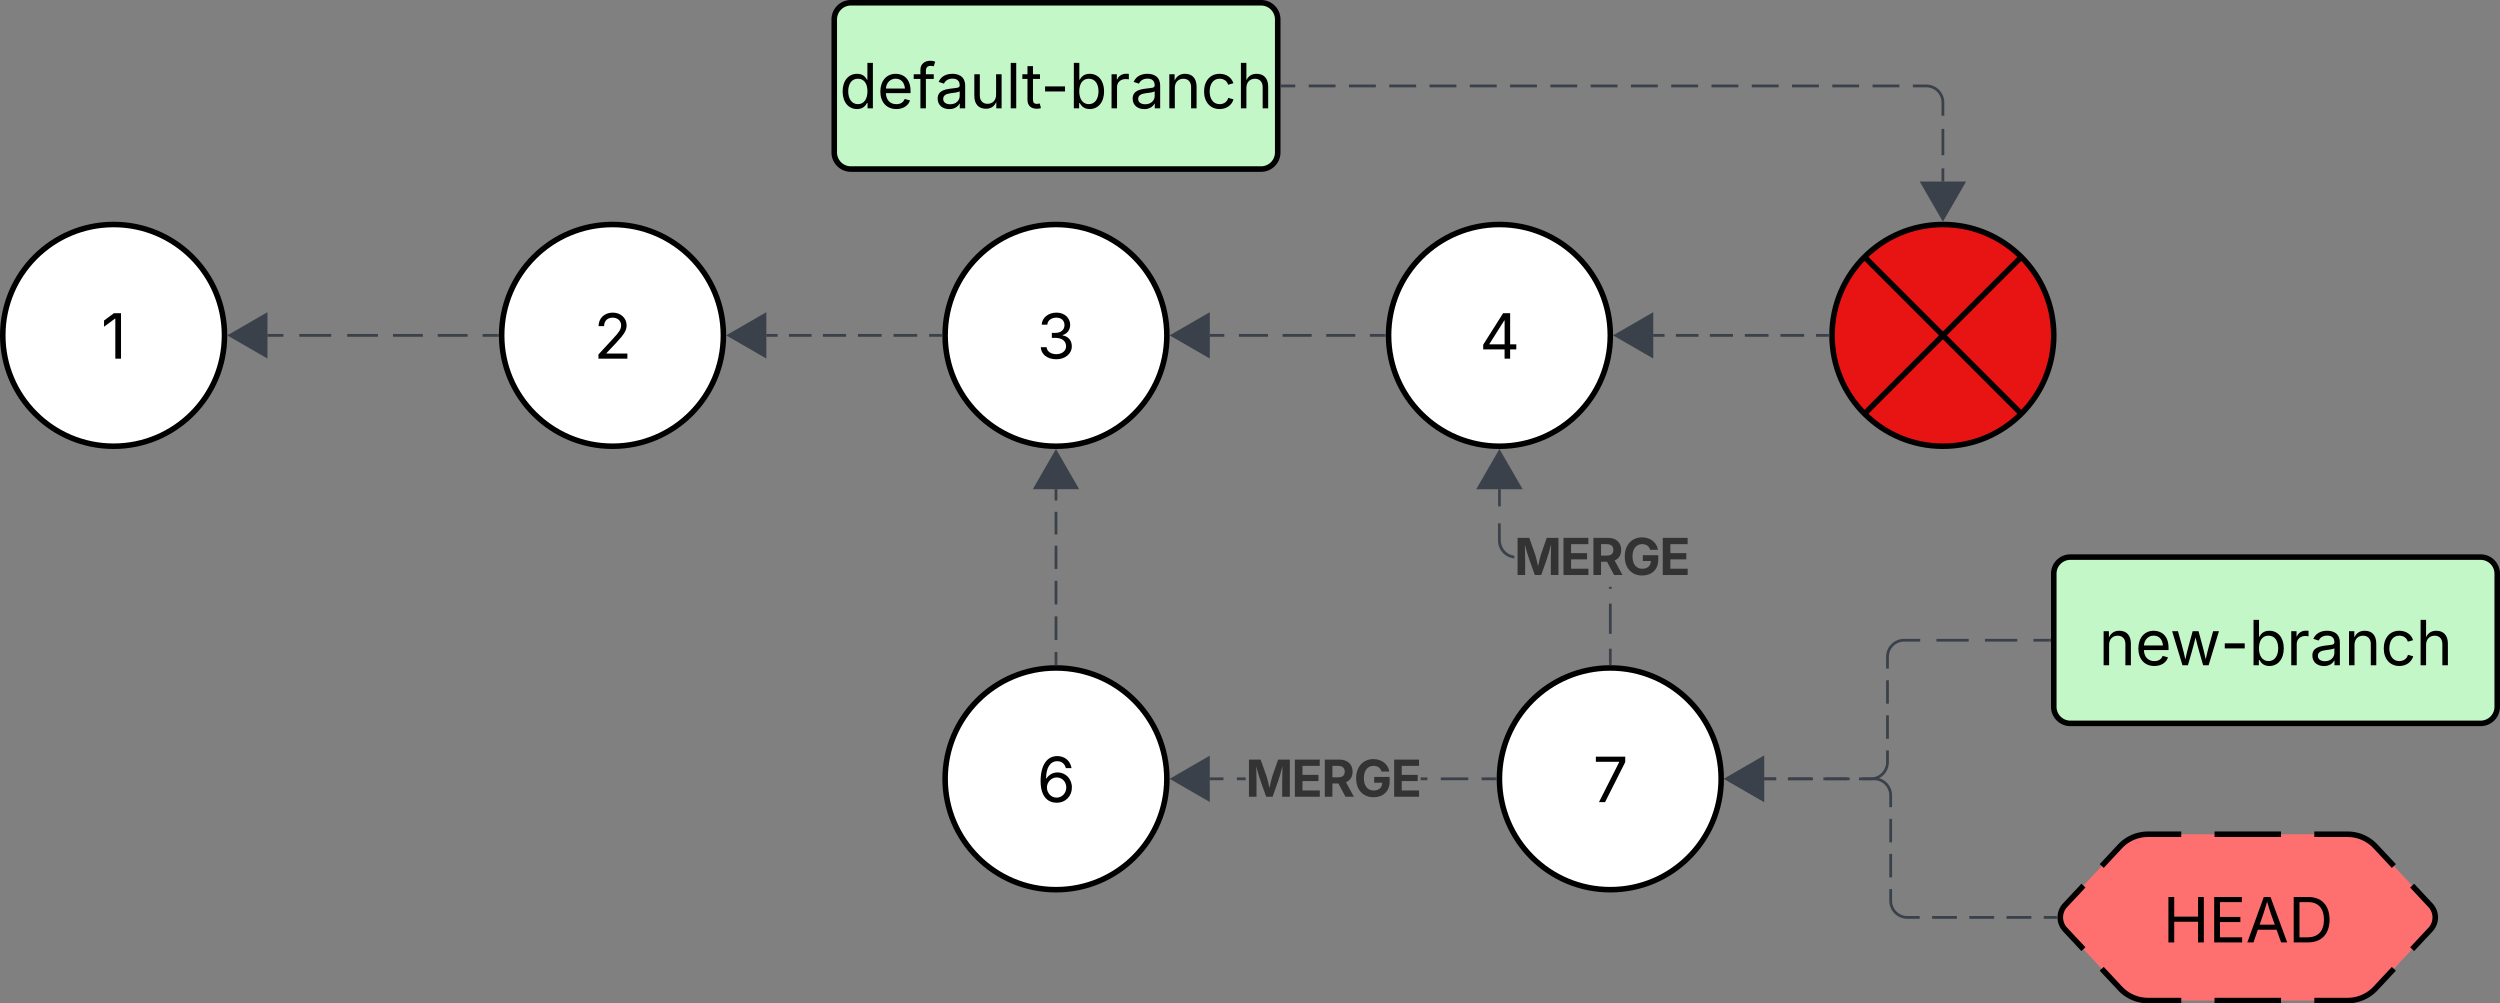 <svg xmlns="http://www.w3.org/2000/svg" xmlns:xlink="http://www.w3.org/1999/xlink" xmlns:lucid="lucid" width="902" height="362"><rect width="100%" height="100%" fill="#808080" stroke="none"/><g transform="translate(381 21)" lucid:page-tab-id="0_0"><path d="M-300 100c0 22.1-17.9 40-40 40s-40-17.9-40-40 17.9-40 40-40 40 17.9 40 40z" stroke="#000" stroke-width="2" fill="#fff"/><use xlink:href="#a" transform="matrix(1,0,0,1,-375,65) translate(30.481 43.403)"/><path d="M-80-14a6 6 0 0 1 6-6H74a6 6 0 0 1 6 6v48a6 6 0 0 1-6 6H-74a6 6 0 0 1-6-6z" stroke="#000" stroke-width="2" fill="#c3f7c8"/><use xlink:href="#b" transform="matrix(1,0,0,1,-75,-15) translate(-3.12 33.084)"/><path d="M383.9 284.4A13.8 13.8 0 0 1 394 280h72a13.8 13.8 0 0 1 10.1 4.4l19.8 21.2a6.43 6.43 0 0 1 0 8.8l-19.8 21.2A13.8 13.8 0 0 1 466 340h-72a13.8 13.8 0 0 1-10.1-4.4l-19.8-21.2a6.43 6.43 0 0 1 0-8.8z" fill="#fe7070"/><path d="M418 280h24m12 0h12a13.8 13.8 0 0 1 10.1 4.4l6.6 7.06m6.6 7.08l6.6 7.07a6.43 6.43 0 0 1 0 8.8l-6.6 7.06m-6.6 7.08l-6.6 7.07A13.8 13.8 0 0 1 466 340h-12m-12 0h-24m-12 0h-12a13.8 13.8 0 0 1-10.1-4.4l-6.6-7.06m-6.6-7.08l-6.6-7.07a6.43 6.43 0 0 1 0-8.8l6.6-7.06m6.6-7.08l6.6-7.07A13.8 13.8 0 0 1 394 280h12" stroke="#000" stroke-width="2" fill="none"/><use xlink:href="#c" transform="matrix(1,0,0,1,365,285) translate(34.384 34.028)"/><path d="M-120 100c0 22.1-17.9 40-40 40s-40-17.9-40-40 17.9-40 40-40 40 17.9 40 40z" stroke="#000" stroke-width="2" fill="#fff"/><use xlink:href="#d" transform="matrix(1,0,0,1,-195,65) translate(28.224 43.403)"/><path d="M40 100c0 22.1-17.9 40-40 40s-40-17.9-40-40 17.9-40 40-40 40 17.9 40 40z" stroke="#000" stroke-width="2" fill="#fff"/><use xlink:href="#e" transform="matrix(1,0,0,1,-35,65) translate(28.137 43.403)"/><path d="M200 100c0 22.1-17.9 40-40 40s-40-17.9-40-40 17.9-40 40-40 40 17.9 40 40z" stroke="#000" stroke-width="2" fill="#fff"/><use xlink:href="#f" transform="matrix(1,0,0,1,125,65) translate(27.822 43.403)"/><path d="M360 100c0 22.1-17.9 40-40 40s-40-17.9-40-40 17.9-40 40-40 40 17.9 40 40zm-68.3-28.3l56.6 56.6m-56.6 0l56.6-56.6" stroke="#000" stroke-width="2" fill="#e81313"/><path d="M278.5 100h-4.28m-4.28 0h-8.55m-4.3 0h-8.55m-4.27 0H235.9m-4.07 0h-8.17m-4.08 0h-4.1" stroke="#3a414a" fill="none"/><path d="M279 100l.02.47h-.53v-.94h.53z" stroke="#3a414a" stroke-width=".05" fill="#3a414a"/><path d="M202 100l13-7.5v15z" stroke="#3a414a" fill="#3a414a"/><path d="M118.5 100h-5.25m-5.25 0H97.5m-5.25 0h-10.5m-5.26 0H66m-5.26 0H55.5" stroke="#3a414a" fill="none"/><path d="M119 100l.02.47h-.53v-.94h.53z" stroke="#3a414a" stroke-width=".05" fill="#3a414a"/><path d="M42 100l13-7.5v15z" stroke="#3a414a" fill="#3a414a"/><path d="M-41.5 100h-4.28m-4.28 0h-8.55m-4.3 0h-8.54m-4.28 0h-8.36m-4.1 0h-8.16m-4.08 0h-4.1" stroke="#3a414a" fill="none"/><path d="M-41 100l.02.47h-.53v-.94h.53z" stroke="#3a414a" stroke-width=".05" fill="#3a414a"/><path d="M-118 100l13-7.5v15z" stroke="#3a414a" fill="#3a414a"/><path d="M-201.5 100h-5.4m-5.38 0h-10.78m-5.38 0h-10.78m-5.4 0H-255.74m-5.75 0H-273m-5.76 0h-5.75" stroke="#3a414a" fill="none"/><path d="M-201 100l.02.47h-.53v-.94h.53z" stroke="#3a414a" stroke-width=".05" fill="#3a414a"/><path d="M-298 100l13-7.5v15z" stroke="#3a414a" fill="#3a414a"/><path d="M81.5 10h4.84m4.85 0h9.67m4.85 0h9.7m4.83 0h9.7m4.83 0h9.7m4.83 0h9.7m4.84 0h9.7m4.84 0h9.68m4.85 0h9.7m4.84 0h9.7m4.83 0h9.7m4.83 0h9.7m4.83 0h9.7m4.83 0h9.7m4.83 0h9.68m4.85 0h9.68m4.86 0H314a6 6 0 0 1 6 6v4.75m0 4.75V35m0 4.76v4.75" stroke="#3a414a" fill="none"/><path d="M81.5 10.47H81v-.95h.5z" stroke="#3a414a" stroke-width=".05" fill="#3a414a"/><path d="M320 58l-7.5-13h15z" stroke="#3a414a" fill="#3a414a"/><path d="M40 260c0 22.1-17.9 40-40 40s-40-17.9-40-40 17.9-40 40-40 40 17.9 40 40z" stroke="#000" stroke-width="2" fill="#fff"/><use xlink:href="#g" transform="matrix(1,0,0,1,-35,225) translate(28.11 43.403)"/><path d="M0 218.5v-4.28m0-4.28v-8.55m0-4.3v-8.54m0-4.28V175.9m0-4.07v-8.17m0-4.08v-4.1" stroke="#3a414a" fill="none"/><path d="M.47 219.03L0 219l-.47.02v-.53h.94z" stroke="#3a414a" stroke-width=".05" fill="#3a414a"/><path d="M0 142l7.5 13h-15z" stroke="#3a414a" fill="#3a414a"/><path d="M360 186a6 6 0 0 1 6-6h148a6 6 0 0 1 6 6v48a6 6 0 0 1-6 6H366a6 6 0 0 1-6-6z" stroke="#000" stroke-width="2" fill="#c3f7c8"/><use xlink:href="#h" transform="matrix(1,0,0,1,365,185) translate(11.247 34.028)"/><path d="M240 260c0 22.1-17.9 40-40 40s-40-17.9-40-40 17.9-40 40-40 40 17.9 40 40z" stroke="#000" stroke-width="2" fill="#fff"/><use xlink:href="#i" transform="matrix(1,0,0,1,165,225) translate(28.712 43.403)"/><path d="M358.5 210h-5.83m-5.84 0h-11.66m-5.84 0h-11.66m-5.84 0H306a6 6 0 0 0-6 6v4.22m0 4.22v8.45m0 4.2v8.46m0 4.22V254a6 6 0 0 1-6 6h-4.28m-4.28 0h-8.56m-4.27 0h-8.55m-4.28 0h-4.28" stroke="#3a414a" fill="none"/><path d="M359 210.47h-.5v-.94h.5z" stroke="#3a414a" stroke-width=".05" fill="#3a414a"/><path d="M242 260l13-7.5v15z" stroke="#3a414a" fill="#3a414a"/><path d="M360.86 310h-4.47m-4.48 0h-8.95m-4.48 0h-8.95m-4.48 0h-8.94m-4.48 0h-4.47a6 6 0 0 1-6-6v-4.22m0-4.22v-8.45m0-4.2v-8.46m0-4.22V266a6 6 0 0 0-6-6h-4.4m-4.42 0h-8.82m-4.4 0h-8.83m-4.4 0h-4.4" stroke="#3a414a" fill="none"/><path d="M361.36 310l.04.48h-.55v-.96h.55z" stroke="#3a414a" stroke-width=".05" fill="#3a414a"/><path d="M242 260l13-7.5v15z" stroke="#3a414a" fill="#3a414a"/><path d="M158.5 260.48h-4.9v-.96h4.9zm-9.8 0h-9.82v-.96h9.8zm-80.3 0h-3.1v-.96h3.1zm-8 0h-4.9v-.96h4.9zm73.57 0h-2.38v-.96h2.37z" stroke="#3a414a" stroke-width=".05" fill="#3a414a"/><path d="M159 260l.02.48h-.53v-.96h.53z" fill="#3a414a"/><path stroke="#3a414a" stroke-width=".05" fill="#3a414a"/><path d="M55 267.5L42 260l13-7.5z" fill="#3a414a"/><path d="M55.47 268.32L41.05 260l14.42-8.32zM42.95 260l11.57 6.68v-13.36z" stroke="#3a414a" stroke-width=".05" fill="#3a414a"/><use xlink:href="#j" transform="matrix(1,0,0,1,68.411,249.245) translate(0 17.222)"/><path d="M200.47 218.5h-.94v-5.42h.94zm0-10.83h-.94v-10.84h.94zm0-16.25h-.94v-.66h.94zm-40-17.44l.07.88.2.85.34.8.45.75.56.66.65.57.74.45.8.33.84.2.2.02v.95l-.35-.02-1-.24-.94-.4-.87-.52-.78-.66-.66-.77-.53-.86-.4-.94-.23-1-.07-.98v-6.2h.94zm0-12.32h-.94v-6.17h.94z" stroke="#3a414a" stroke-width=".05" fill="#3a414a"/><path d="M200.47 219.03L200 219l-.47.02v-.53h.94z" fill="#3a414a"/><path stroke="#3a414a" stroke-width=".05" fill="#3a414a"/><path d="M167.5 155h-15l7.5-13z" fill="#3a414a"/><path d="M168.32 155.47h-16.64l8.32-14.42zm-15-.95h13.36L160 142.95z" stroke="#3a414a" stroke-width=".05" fill="#3a414a"/><use xlink:href="#j" transform="matrix(1,0,0,1,165.329,169.245) translate(0 17.222)"/><defs><path d="M653-1490V0H466v-1314h-10L96-1047v-204l324-239h233" id="k"/><use transform="matrix(0.011,0,0,0.011,0,0)" xlink:href="#k" id="a"/><path d="M577 24c-279 0-473-224-473-580 0-354 195-576 474-576 218 0 287 134 324 193h14v-551h180V0H922v-173h-20C865-111 790 24 577 24zm27-161c203 0 314-172 314-421 0-247-108-413-314-413-212 0-317 181-317 413 0 235 108 421 317 421" id="l"/><path d="M628 24c-324 0-524-230-524-574 0-343 198-582 503-582 237 0 487 146 487 559v75H286c9 234 145 362 343 362 132 0 231-58 273-172l174 48C1024-91 857 24 628 24zM287-650h624c-17-190-120-322-304-322-192 0-309 151-320 322" id="m"/><path d="M678-1118v154H420V0H240v-964H20v-154h220v-149c0-194 155-293 318-293 85 0 141 18 168 30l-50 154c-19-6-47-17-97-17-111 0-159 58-159 166v109h258" id="n"/><path d="M471 26C259 26 90-98 90-318c0-256 228-303 435-329 202-27 287-16 287-108 0-139-79-219-234-219-161 0-248 86-283 164l-173-57c86-203 278-265 451-265 150 0 419 46 419 395V0H815v-152h-12C765-73 660 26 471 26zm31-159c199 0 310-134 310-271v-155c-30 35-226 55-295 64-131 17-246 59-246 186 0 116 97 176 231 176" id="o"/><path d="M537 14c-226 0-379-139-379-422v-710h180v695c0 172 97 275 253 275 160 0 281-109 281-300v-670h181V0H879v-209C806-46 684 14 537 14" id="p"/><path d="M338-1490V0H158v-1490h180" id="q"/><path d="M598-1118v154H368v674c0 100 37 144 132 144 23 0 62-6 92-12L629-6c-37 13-88 20-134 20-193 0-307-107-307-290v-688H20v-154h168v-266h180v266h230" id="r"/><path d="M798-719v166H144v-166h654" id="s"/><path d="M677 24c-213 0-288-135-325-197h-20V0H158v-1490h180v551h14c37-59 106-193 324-193 279 0 474 222 474 576 0 356-194 580-473 580zm-27-161c209 0 317-186 317-421 0-232-105-413-317-413-206 0-314 166-314 413 0 249 111 421 314 421" id="t"/><path d="M158 0v-1118h174v172h12c41-113 157-188 290-188 26 0 70 2 91 3v181c-11-2-60-10-108-10-161 0-279 109-279 260V0H158" id="u"/><path d="M338-670V0H158v-1118h173l1 207c72-158 192-221 342-221 226 0 378 139 378 422V0H872v-695c0-172-96-275-252-275-161 0-282 109-282 300" id="v"/><path d="M613 24c-304 0-509-231-509-576 0-350 205-580 509-580 216 0 392 114 453 309l-173 49c-33-115-133-197-280-197-223 0-326 196-326 419 0 220 103 415 326 415 150 0 252-85 285-206l172 49C1010-95 832 24 613 24" id="w"/><path d="M338-670V0H158v-1490h180v566c73-149 190-208 336-208 226 0 379 139 379 422V0H872v-695c0-172-96-275-252-275-161 0-282 109-282 300" id="x"/><g id="b"><use transform="matrix(0.011,0,0,0.011,0,0)" xlink:href="#l"/><use transform="matrix(0.011,0,0,0.011,13.607,0)" xlink:href="#m"/><use transform="matrix(0.011,0,0,0.011,26.562,0)" xlink:href="#n"/><use transform="matrix(0.011,0,0,0.011,34.44,0)" xlink:href="#o"/><use transform="matrix(0.011,0,0,0.011,46.918,0)" xlink:href="#p"/><use transform="matrix(0.011,0,0,0.011,60.059,0)" xlink:href="#q"/><use transform="matrix(0.011,0,0,0.011,65.766,0)" xlink:href="#r"/><use transform="matrix(0.011,0,0,0.011,72.602,0)" xlink:href="#s"/><use transform="matrix(0.011,0,0,0.011,82.823,0)" xlink:href="#t"/><use transform="matrix(0.011,0,0,0.011,96.43,0)" xlink:href="#u"/><use transform="matrix(0.011,0,0,0.011,104.796,0)" xlink:href="#o"/><use transform="matrix(0.011,0,0,0.011,117.274,0)" xlink:href="#v"/><use transform="matrix(0.011,0,0,0.011,130.404,0)" xlink:href="#w"/><use transform="matrix(0.011,0,0,0.011,143.099,0)" xlink:href="#x"/></g><path d="M180 0v-1490h190v644h782v-644h190V0h-190v-678H370V0H180" id="y"/><path d="M180 0v-1490h908v168H370v486h669v168H370v500h727V0H180" id="z"/><path d="M52 0l541-1490h220L1361 0h-200l-149-416H398L254 0H52zm404-582h497c-103-290-145-390-251-756-108 377-145 460-246 756" id="A"/><path d="M645 0H180v-1490h484c435 0 692 280 692 742 0 466-257 748-711 748zM370-168h263c363 0 539-218 539-580 0-358-176-574-521-574H370v1154" id="B"/><g id="c"><use transform="matrix(0.011,0,0,0.011,0,0)" xlink:href="#y"/><use transform="matrix(0.011,0,0,0.011,16.515,0)" xlink:href="#z"/><use transform="matrix(0.011,0,0,0.011,29.872,0)" xlink:href="#A"/><use transform="matrix(0.011,0,0,0.011,45.204,0)" xlink:href="#B"/></g><path d="M154 0v-137l495-537c165-179 249-281 249-418 0-156-121-253-280-253-170 0-278 110-278 278H158c0-264 200-443 465-443 266 0 455 183 455 416 0 161-73 288-336 568L416-179v12h687V0H154" id="C"/><use transform="matrix(0.011,0,0,0.011,0,0)" xlink:href="#C" id="d"/><path d="M635 20c-292 0-500-160-510-396h192c11 142 145 229 315 229 187 0 323-105 323-260 0-161-125-274-346-274H488v-165h121c174 0 294-100 294-254 0-148-104-245-266-245-152 0-291 85-297 230H157c8-234 222-395 484-395 278 0 448 188 448 400 0 168-95 291-247 336v12c190 31 301 169 301 357 0 244-216 425-508 425" id="D"/><use transform="matrix(0.011,0,0,0.011,0,0)" xlink:href="#D" id="e"/><path d="M120-303v-155l652-1032h231v1020h202v167h-202V0H821v-303H120zm702-167v-782h-12L323-482v12h499" id="E"/><use transform="matrix(0.011,0,0,0.011,0,0)" xlink:href="#E" id="f"/><path d="M646 20c-249 0-524-159-524-708 0-524 209-822 547-822 250 0 431 161 467 395H950c-33-129-126-227-281-227-229 0-367 208-367 566h12c80-124 212-198 367-198 255 0 467 205 467 493 0 278-198 501-502 501zm0-167c179 0 318-148 318-334 0-182-133-328-313-328-181 0-322 156-322 330 0 176 134 332 317 332" id="F"/><use transform="matrix(0.011,0,0,0.011,0,0)" xlink:href="#F" id="g"/><path d="M409 0L70-1118h191c89 329 165 560 243 925 75-353 154-601 240-925h192c85 325 161 564 235 922 77-354 157-598 244-922h191L1267 0h-179c-86-307-176-590-250-913C763-588 675-308 588 0H409" id="G"/><g id="h"><use transform="matrix(0.011,0,0,0.011,0,0)" xlink:href="#v"/><use transform="matrix(0.011,0,0,0.011,13.129,0)" xlink:href="#m"/><use transform="matrix(0.011,0,0,0.011,25.684,0)" xlink:href="#G"/><use transform="matrix(0.011,0,0,0.011,43.869,0)" xlink:href="#s"/><use transform="matrix(0.011,0,0,0.011,54.091,0)" xlink:href="#t"/><use transform="matrix(0.011,0,0,0.011,67.697,0)" xlink:href="#u"/><use transform="matrix(0.011,0,0,0.011,76.063,0)" xlink:href="#o"/><use transform="matrix(0.011,0,0,0.011,88.542,0)" xlink:href="#v"/><use transform="matrix(0.011,0,0,0.011,101.671,0)" xlink:href="#w"/><use transform="matrix(0.011,0,0,0.011,114.366,0)" xlink:href="#x"/></g><path d="M200 0l662-1311v-12H98v-167h963v177L400 0H200" id="H"/><use transform="matrix(0.011,0,0,0.011,0,0)" xlink:href="#H" id="i"/><path fill="#333" d="M135 0v-1490h468l242 684c30 94 76 293 111 455 34-161 80-360 110-455l238-684h470V0h-307c0-447-3-765 11-1227-122 503-246 788-395 1227H826C676-435 552-717 427-1215c15 453 11 775 11 1215H135" id="I"/><path fill="#333" d="M135 0v-1490h997v253H440v360h640v249H440v375h694V0H135" id="J"/><path fill="#333" d="M135 0v-1490h581c339 0 533 192 533 485 0 204-94 351-264 424L1302 0H964L680-532H440V0H135zm305-779h220c186 0 274-77 274-226 0-150-88-233-275-233H440v459" id="K"/><path fill="#333" d="M795 20C377 20 94-272 94-743c0-483 302-767 694-767 335 0 593 206 635 500h-310c-42-142-154-229-320-229-230 0-389 177-389 493s154 495 393 495c212 0 340-120 345-311H818v-232h620v186c0 391-269 628-643 628" id="L"/><g id="j"><use transform="matrix(0.009,0,0,0.009,0,0)" xlink:href="#I"/><use transform="matrix(0.009,0,0,0.009,16.562,0)" xlink:href="#J"/><use transform="matrix(0.009,0,0,0.009,27.361,0)" xlink:href="#K"/><use transform="matrix(0.009,0,0,0.009,39.036,0)" xlink:href="#L"/><use transform="matrix(0.009,0,0,0.009,52.378,0)" xlink:href="#J"/></g></defs></g></svg>